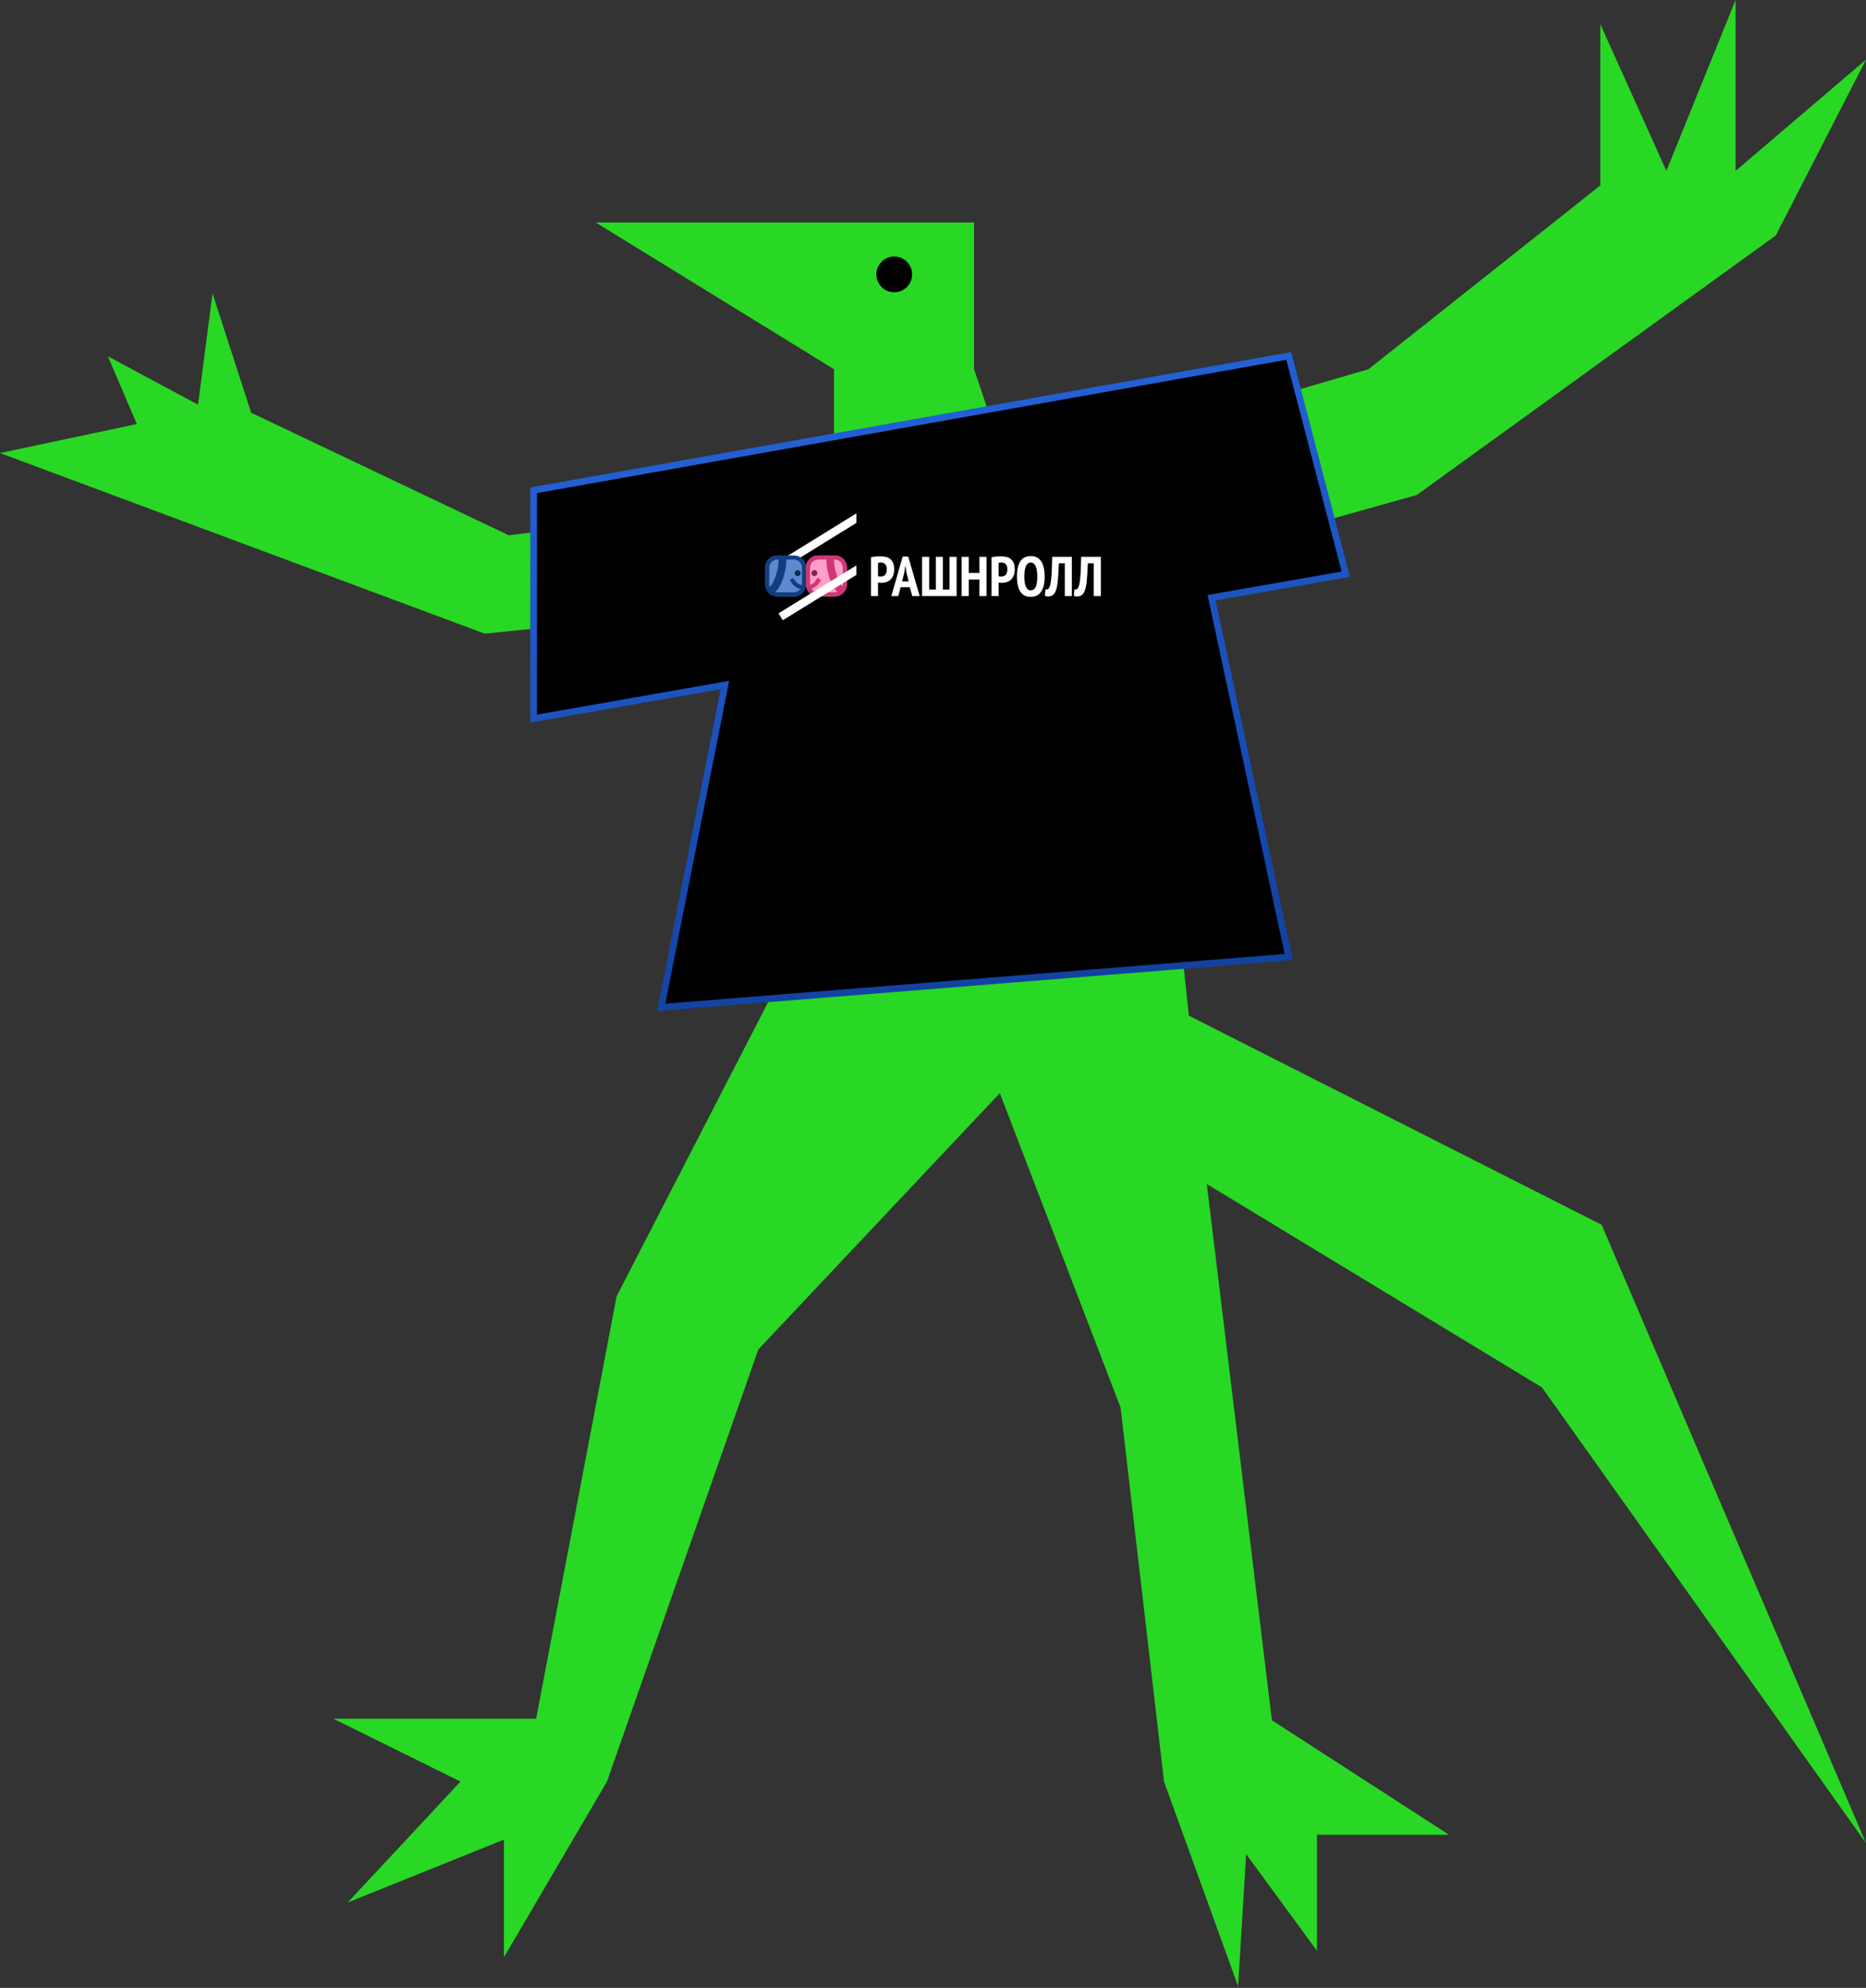 <svg width="278" height="296" viewBox="0 0 278 296" fill="none" xmlns="http://www.w3.org/2000/svg">
<rect x="0" y="0" width="278" height="296" fill="#333333" stroke="none"/>
<path d="M31.662 43.692L37.419 61.457L75.796 79.703L124.248 73.701V54.975L88.749 33.129H145.116V54.975L150.393 70.58L203.883 54.975L238.423 27.608V3.601L248.257 25.447L258.571 0V25.447L278 8.883L264.568 35.05L211.079 73.701L170.062 85.224L179.896 177.17L189.491 256.152L215.876 273.197H196.207V290.482L185.653 276.078L184.454 295.764L173.42 265.275L166.944 209.579L148.954 162.766L112.975 200.937L90.428 265.275L75.077 291.442V273.917L51.81 283.28L68.6 265.275L49.651 255.912H79.874L91.867 193.015L115.374 147.402V90.025L72.198 94.347L0 67.459L20.388 63.138L16.071 53.055L29.503 60.257L31.662 43.692Z" fill="#28D824"/>
<path d="M135.892 40.856C135.892 42.328 134.699 43.52 133.227 43.52C131.755 43.52 130.562 42.328 130.562 40.856C130.562 39.384 131.755 38.191 133.227 38.191C134.699 38.191 135.892 39.384 135.892 40.856Z" fill="black"/>
<path d="M238.616 182.373L171.373 148.325L166.09 167.987L229.73 206.59L278 274.447L238.616 182.373Z" fill="#28D824"/>
<path d="M79.5 73L192 53L200.5 85.5L180.5 89L192 142.5L98.5 150L108 102L79.5 107V73Z" fill="black" stroke="url(#paint0_linear_169_9600)" stroke-linecap="round"/>
<path d="M129.758 82.972C129.958 82.928 130.178 82.894 130.418 82.872C130.657 82.844 130.896 82.83 131.136 82.83C131.392 82.83 131.642 82.855 131.887 82.905C132.138 82.95 132.36 83.042 132.555 83.181C132.75 83.32 132.909 83.518 133.031 83.774C133.154 84.024 133.215 84.353 133.215 84.759C133.215 85.127 133.162 85.439 133.056 85.695C132.956 85.951 132.82 86.159 132.647 86.321C132.475 86.482 132.274 86.599 132.046 86.672C131.823 86.744 131.592 86.78 131.353 86.78C131.331 86.78 131.294 86.78 131.244 86.78C131.194 86.78 131.141 86.78 131.086 86.78C131.03 86.775 130.974 86.769 130.919 86.763C130.868 86.758 130.832 86.752 130.81 86.747V88.759H129.758V82.972ZM130.81 85.803C130.843 85.814 130.905 85.825 130.994 85.837C131.088 85.842 131.152 85.845 131.186 85.845C131.308 85.845 131.425 85.828 131.536 85.795C131.648 85.761 131.745 85.706 131.829 85.628C131.918 85.544 131.987 85.433 132.038 85.294C132.088 85.149 132.113 84.968 132.113 84.751C132.113 84.567 132.088 84.411 132.038 84.283C131.993 84.155 131.929 84.055 131.845 83.983C131.768 83.905 131.676 83.849 131.57 83.816C131.464 83.782 131.353 83.766 131.236 83.766C131.063 83.766 130.921 83.779 130.81 83.807V85.803Z" fill="white"/>
<path d="M135.554 87.44H134.176L133.834 88.759H132.79L134.485 82.872H135.312L137.016 88.759H135.913L135.554 87.44ZM134.402 86.571H135.371L135.037 85.21L134.903 84.292H134.869L134.728 85.219L134.402 86.571Z" fill="white"/>
<path d="M137.374 88.759V82.914H138.427V87.79H139.42V82.914H140.473V87.79H141.466V82.914H142.518V88.759H137.374Z" fill="white"/>
<path d="M145.918 86.287H144.323V88.759H143.27V82.914H144.323V85.319H145.918V82.914H146.97V88.759H145.918V86.287Z" fill="white"/>
<path d="M147.723 82.972C147.923 82.928 148.143 82.894 148.383 82.872C148.622 82.844 148.862 82.83 149.101 82.83C149.357 82.83 149.608 82.855 149.852 82.905C150.103 82.95 150.326 83.042 150.521 83.181C150.715 83.32 150.874 83.518 150.996 83.774C151.119 84.024 151.18 84.353 151.18 84.759C151.18 85.127 151.127 85.439 151.022 85.695C150.921 85.951 150.785 86.159 150.612 86.321C150.44 86.482 150.239 86.599 150.011 86.672C149.788 86.744 149.557 86.78 149.318 86.78C149.296 86.78 149.26 86.78 149.209 86.78C149.159 86.78 149.106 86.78 149.051 86.78C148.995 86.775 148.939 86.769 148.884 86.763C148.834 86.758 148.797 86.752 148.775 86.747V88.759H147.723V82.972ZM148.775 85.803C148.809 85.814 148.87 85.825 148.959 85.837C149.054 85.842 149.118 85.845 149.151 85.845C149.273 85.845 149.39 85.828 149.502 85.795C149.613 85.761 149.71 85.706 149.794 85.628C149.883 85.544 149.953 85.433 150.003 85.294C150.053 85.149 150.078 84.968 150.078 84.751C150.078 84.567 150.053 84.411 150.003 84.283C149.958 84.155 149.894 84.055 149.811 83.983C149.733 83.905 149.641 83.849 149.535 83.816C149.429 83.782 149.318 83.766 149.201 83.766C149.029 83.766 148.887 83.779 148.775 83.807V85.803Z" fill="white"/>
<path d="M151.504 85.837C151.504 84.846 151.674 84.091 152.013 83.573C152.353 83.056 152.871 82.797 153.566 82.797C153.928 82.797 154.24 82.869 154.502 83.014C154.763 83.153 154.978 83.356 155.145 83.624C155.312 83.885 155.434 84.205 155.512 84.584C155.596 84.957 155.637 85.374 155.637 85.837C155.637 86.827 155.462 87.582 155.111 88.1C154.766 88.617 154.251 88.876 153.566 88.876C153.199 88.876 152.884 88.806 152.623 88.667C152.367 88.523 152.155 88.319 151.988 88.058C151.821 87.79 151.699 87.47 151.621 87.097C151.543 86.719 151.504 86.299 151.504 85.837ZM152.606 85.837C152.606 86.132 152.623 86.407 152.656 86.663C152.69 86.914 152.745 87.131 152.823 87.315C152.901 87.498 152.999 87.643 153.115 87.749C153.238 87.855 153.388 87.907 153.566 87.907C153.889 87.907 154.131 87.743 154.293 87.415C154.454 87.086 154.535 86.56 154.535 85.837C154.535 85.553 154.518 85.285 154.485 85.035C154.452 84.779 154.396 84.559 154.318 84.375C154.246 84.186 154.148 84.038 154.026 83.933C153.903 83.821 153.75 83.766 153.566 83.766C152.926 83.766 152.606 84.456 152.606 85.837Z" fill="white"/>
<path d="M158.636 83.882H157.751C157.712 84.94 157.659 85.825 157.592 86.538C157.525 87.245 157.397 87.785 157.208 88.158C157.141 88.292 157.063 88.403 156.974 88.492C156.891 88.576 156.804 88.642 156.715 88.692C156.632 88.737 156.545 88.768 156.456 88.784C156.367 88.806 156.287 88.818 156.214 88.818C156.097 88.818 155.994 88.806 155.905 88.784C155.816 88.768 155.733 88.74 155.655 88.701L155.772 87.749C155.872 87.788 155.972 87.79 156.072 87.757C156.172 87.718 156.256 87.626 156.323 87.482C156.39 87.359 156.448 87.181 156.498 86.947C156.548 86.708 156.59 86.402 156.623 86.029C156.662 85.656 156.69 85.213 156.707 84.701C156.729 84.189 156.746 83.593 156.757 82.914H159.688V88.759H158.636V83.882Z" fill="white"/>
<path d="M162.95 83.882H162.065C162.026 84.94 161.973 85.825 161.906 86.538C161.839 87.245 161.711 87.785 161.522 88.158C161.455 88.292 161.377 88.403 161.288 88.492C161.205 88.576 161.118 88.642 161.029 88.692C160.946 88.737 160.859 88.768 160.77 88.784C160.681 88.806 160.601 88.818 160.528 88.818C160.411 88.818 160.308 88.806 160.219 88.784C160.13 88.768 160.047 88.74 159.969 88.701L160.086 87.749C160.186 87.788 160.286 87.79 160.386 87.757C160.486 87.718 160.57 87.626 160.637 87.482C160.704 87.359 160.762 87.181 160.812 86.947C160.862 86.708 160.904 86.402 160.937 86.029C160.976 85.656 161.004 85.213 161.021 84.701C161.043 84.189 161.06 83.593 161.071 82.914H164.002V88.759H162.95V83.882Z" fill="white"/>
<path fill-rule="evenodd" clip-rule="evenodd" d="M127.593 76.438L117.274 82.81L117.909 83.839L127.593 77.858L127.593 76.438Z" fill="white"/>
<path d="M126.166 84.53C126.166 83.528 125.354 82.717 124.353 82.717H121.895C120.894 82.717 120.082 83.528 120.082 84.53V86.988C120.082 87.989 120.894 88.801 121.895 88.801H124.353C125.354 88.801 126.166 87.989 126.166 86.988V84.53Z" fill="#FF9EC7"/>
<path fill-rule="evenodd" clip-rule="evenodd" d="M121.895 83.321H124.353C125.02 83.321 125.562 83.862 125.562 84.53V86.988C125.562 87.655 125.02 88.196 124.353 88.196H121.895C121.228 88.196 120.686 87.655 120.686 86.988V84.53C120.686 83.862 121.228 83.321 121.895 83.321ZM124.353 82.717C125.354 82.717 126.166 83.528 126.166 84.53V86.988C126.166 87.989 125.354 88.801 124.353 88.801H121.895C120.894 88.801 120.082 87.989 120.082 86.988V84.53C120.082 83.528 120.894 82.717 121.895 82.717H124.353Z" fill="#D23577"/>
<path d="M114 84.53C114 83.528 114.812 82.717 115.813 82.717H118.271C119.272 82.717 120.084 83.528 120.084 84.53V86.988C120.084 87.989 119.272 88.801 118.271 88.801H115.813C114.812 88.801 114 87.989 114 86.988V84.53Z" fill="#5D8ACE"/>
<path fill-rule="evenodd" clip-rule="evenodd" d="M118.271 83.321H115.813C115.146 83.321 114.604 83.862 114.604 84.53V86.988C114.604 87.655 115.146 88.196 115.813 88.196H118.271C118.938 88.196 119.48 87.655 119.48 86.988V84.53C119.48 83.862 118.938 83.321 118.271 83.321ZM115.813 82.717C114.812 82.717 114 83.528 114 84.53V86.988C114 87.989 114.812 88.801 115.813 88.801H118.271C119.272 88.801 120.084 87.989 120.084 86.988V84.53C120.084 83.528 119.272 82.717 118.271 82.717H115.813Z" fill="#113D81"/>
<path d="M119.277 85.336C119.277 85.581 119.079 85.779 118.834 85.779C118.589 85.779 118.391 85.581 118.391 85.336C118.391 85.091 118.589 84.893 118.834 84.893C119.079 84.893 119.277 85.091 119.277 85.336Z" fill="#0A2754"/>
<path fill-rule="evenodd" clip-rule="evenodd" d="M115.609 85.651C115.914 84.708 116.042 83.746 115.974 83.284L117.113 83.12C117.218 83.837 117.029 84.996 116.705 85.999C116.54 86.511 116.328 87.019 116.075 87.439C115.833 87.841 115.504 88.248 115.069 88.439L114.604 87.395C114.706 87.351 114.881 87.197 115.086 86.855C115.281 86.531 115.461 86.111 115.609 85.651Z" fill="#113D81"/>
<path d="M120.889 85.336C120.889 85.581 121.087 85.779 121.332 85.779C121.577 85.779 121.775 85.581 121.775 85.336C121.775 85.091 121.577 84.893 121.332 84.893C121.087 84.893 120.889 85.091 120.889 85.336Z" fill="#81224A"/>
<path fill-rule="evenodd" clip-rule="evenodd" d="M124.658 85.651C124.354 84.708 124.226 83.746 124.294 83.284L123.155 83.12C123.05 83.837 123.239 84.996 123.562 85.999C123.728 86.511 123.94 87.019 124.193 87.439C124.435 87.841 124.763 88.248 125.198 88.439L125.664 87.395C125.562 87.351 125.387 87.197 125.181 86.855C124.987 86.531 124.807 86.111 124.658 85.651Z" fill="#D23577"/>
<path fill-rule="evenodd" clip-rule="evenodd" d="M119.593 87.762C118.505 87.658 117.981 86.957 117.664 86.321L118.205 86.051C118.481 86.605 118.865 87.085 119.651 87.16L119.593 87.762Z" fill="#113D81"/>
<path fill-rule="evenodd" clip-rule="evenodd" d="M120.386 87.762C121.473 87.658 121.997 86.957 122.314 86.321L121.774 86.051C121.497 86.605 121.114 87.085 120.328 87.16L120.386 87.762Z" fill="#D23577"/>
<path fill-rule="evenodd" clip-rule="evenodd" d="M127.59 84.185L115.985 91.326L116.62 92.354L127.59 85.604L127.59 84.185Z" fill="white"/>
<defs>
<linearGradient id="paint0_linear_169_9600" x1="130.018" y1="53" x2="147.343" y2="162.891" gradientUnits="userSpaceOnUse">
<stop stop-color="#2563DA"/>
<stop offset="1" stop-color="#0F3D98"/>
</linearGradient>
</defs>
</svg>
